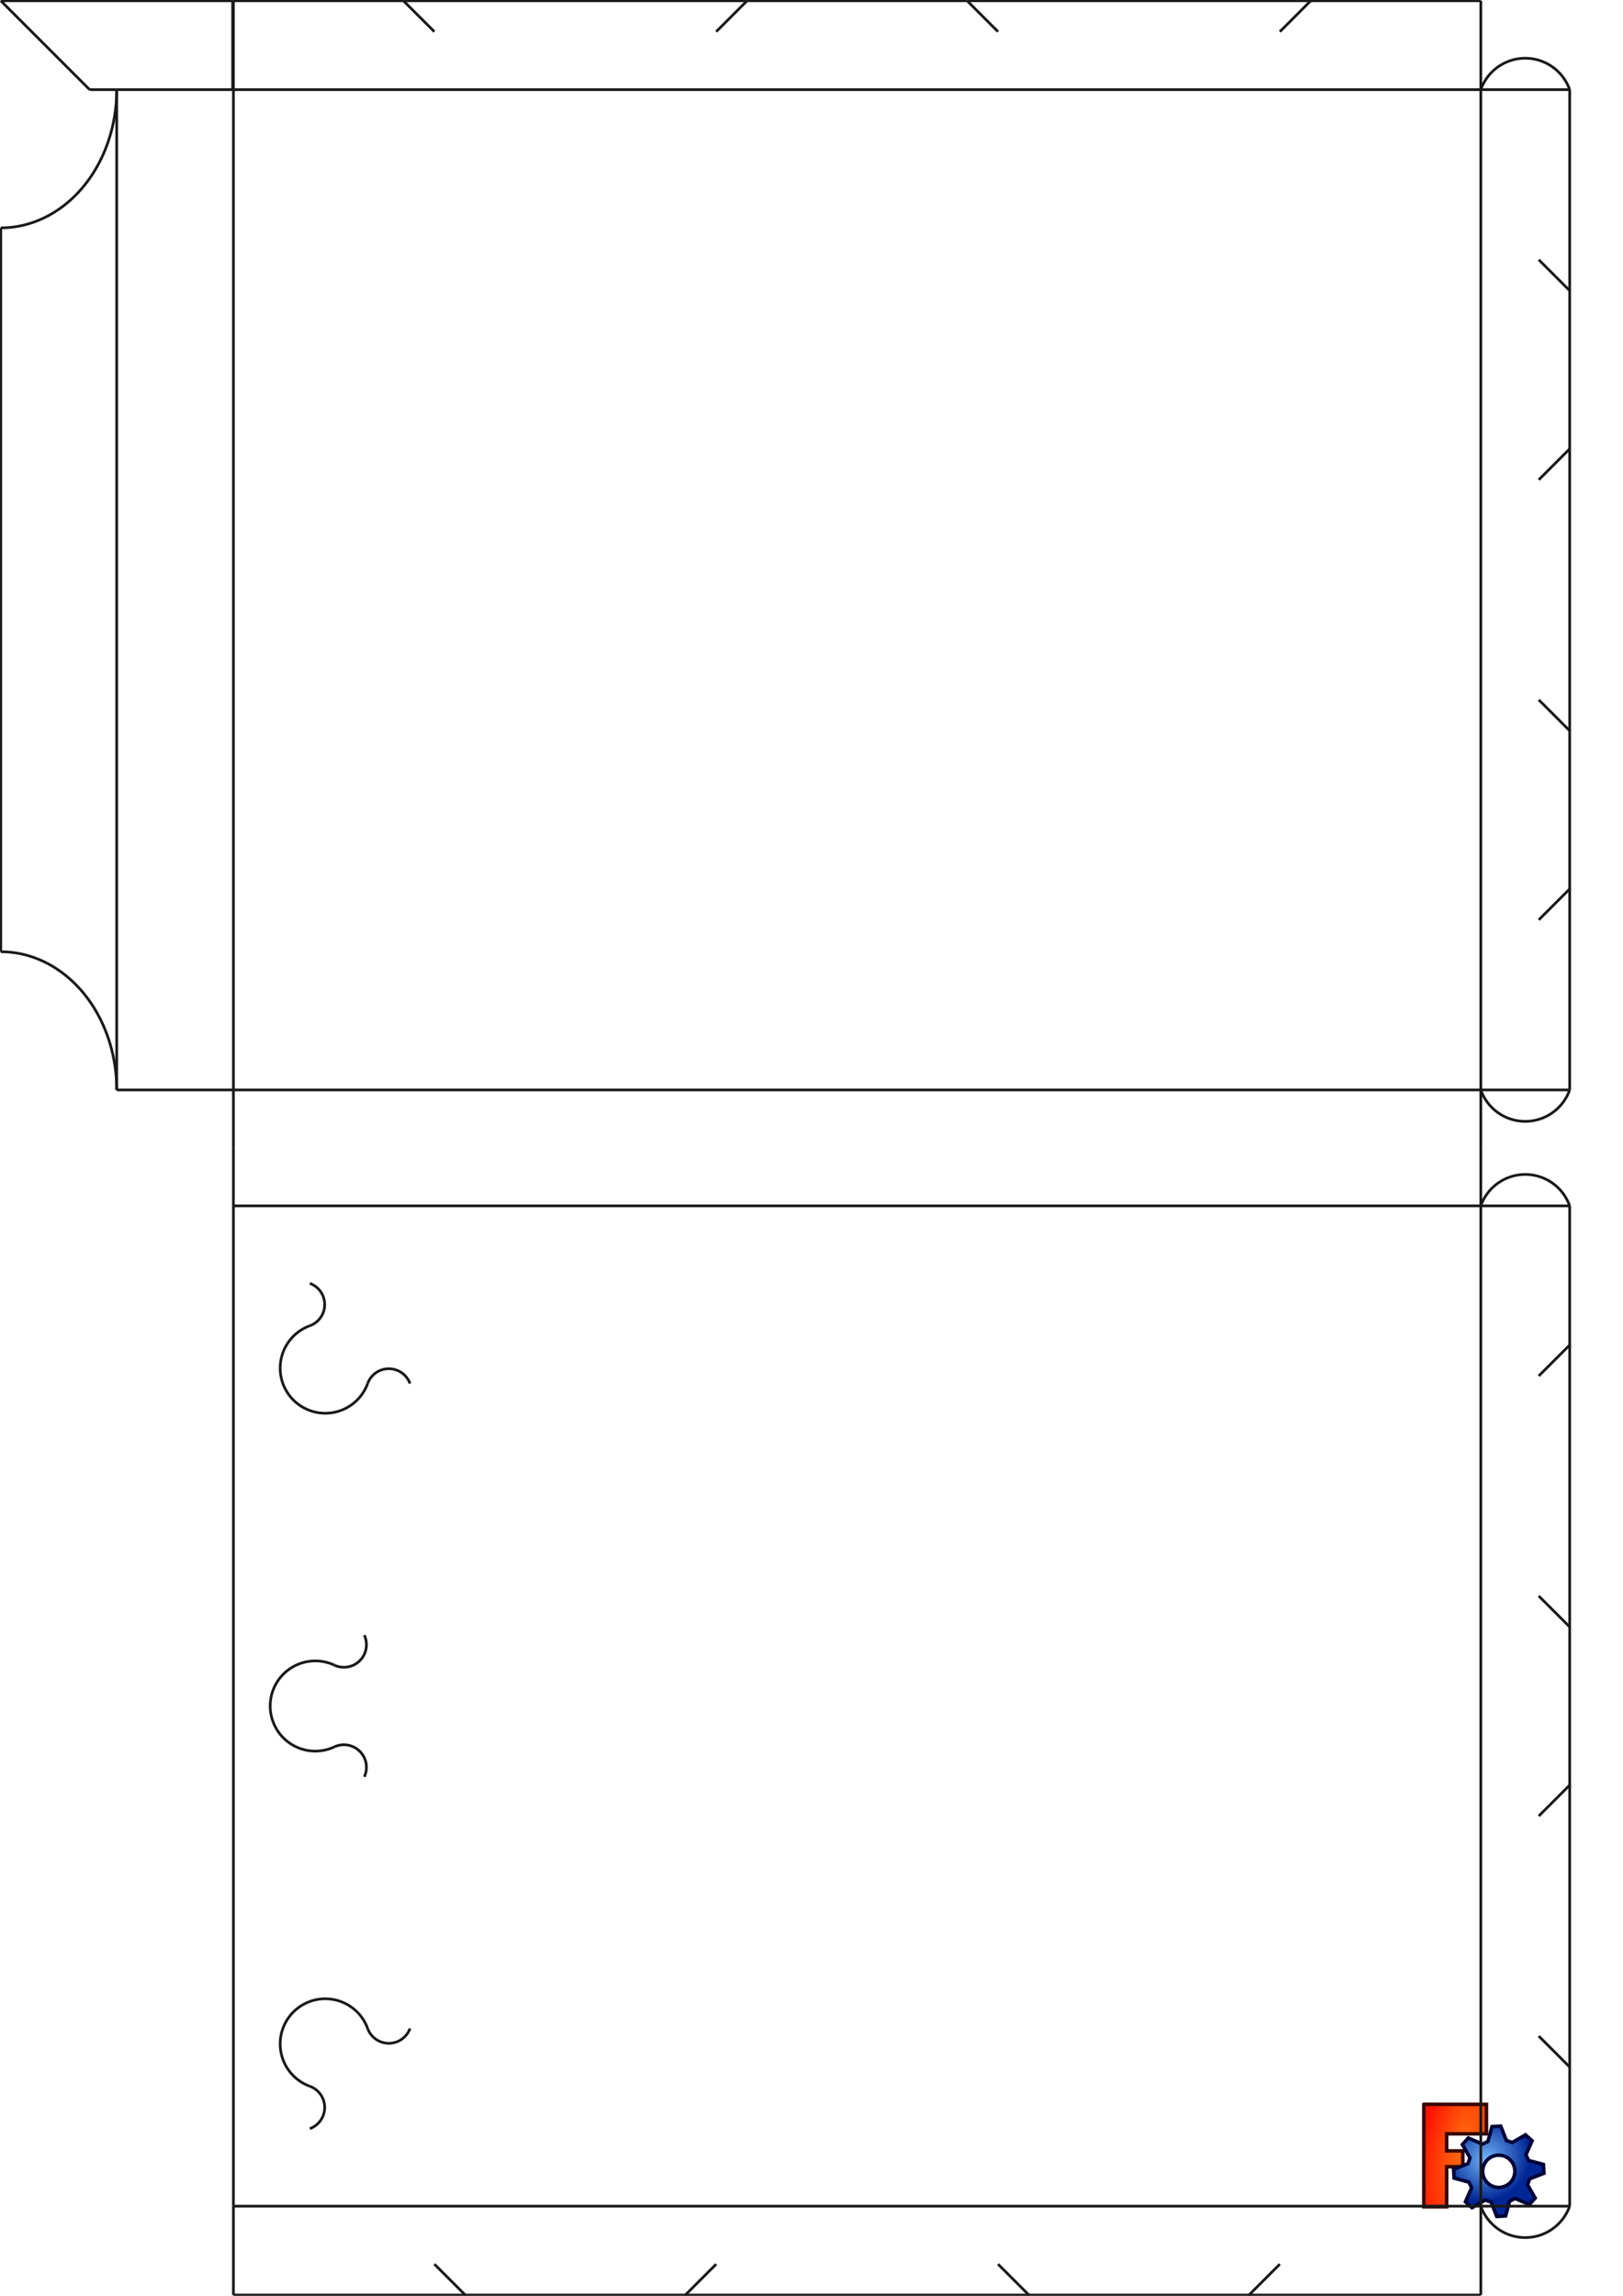 <?xml version="1.0" encoding="UTF-8"?>

<svg xmlns="http://www.w3.org/2000/svg" version="1.1"
	width="210mm"
	height="297mm"
	viewBox="0 0 210 297">
	<!-- Working space 0 0 210 297 -->
	<defs>
		<radialGradient
			id="radialGradient3661"
			gradientUnits="userSpaceOnUse"
			cy="29.149"
			cx="282.65"
			gradientTransform="matrix(.148 .231 -.247 .158 -26.318 -62.617)"
			r="19.571">
				<stop stop-color="#71b2f8" offset="0"/>
				<stop stop-color="#002795" offset="1"/>
		</radialGradient>
		<radialGradient
			id="radialGradient3817"
			gradientUnits="userSpaceOnUse"
			cy="33.9"
			cx="270.58"
			gradientTransform="matrix(.266 .065 -.179 .734 -60.668 -36.938)"
			r="19.571">
				<stop stop-color="#ff6d0f" offset="0"/>
				<stop stop-color="#ff1000" offset="1"/>
		</radialGradient>
	</defs>
	<!-- Set display:none to hide FreeCAD Logo -->
	<g
		style="display:inline"
		id="freecad-logo"
		transform="translate(184, 272) scale(1)"
		fill-rule="evenodd"
		stroke-width=".456">
		<path d="m0.228 0.228v13.256h2.956v-5.188h2.09v-2.045h-2.09v-2.208h5.149v-3.809l-8.104-0.007z"
			stroke="#370700"
			fill="url(#radialGradient3817)"/>
		<path d="m13.386 4.179-1.719 0.986-0.759-0.263-0.724-1.851-1.139 0.06-0.52 1.914-0.727 0.348-1.814-0.794-0.766 0.852 0.986 1.719-0.27 0.757-1.851 0.724 0.066 1.142 1.914 0.52 0.348 0.727-0.8 1.812 0.852 0.766 1.719-0.986 0.763 0.272 0.718 1.849 1.148-0.064 0.514-1.917 0.727-0.348 1.818 0.802 0.766-0.852-0.986-1.719 0.266-0.765 1.849-0.718-0.058-1.146-1.917-0.514-0.348-0.727 0.796-1.82-0.852-0.766zm-2.575 2.82 0.353 0.205 0.306 0.277 0.245 0.331 0.176 0.368 0.104 0.397 0.017 0.406-0.059 0.406-0.134 0.386-0.213 0.357-0.269 0.302-0.331 0.245-0.368 0.176-0.397 0.104-0.409 0.023-0.406-0.059-0.386-0.134-0.357-0.213-0.3-0.275-0.247-0.325-0.176-0.368-0.101-0.403-0.023-0.409 0.059-0.406 0.134-0.386 0.211-0.351 0.271-0.308 0.331-0.245 0.368-0.176 0.403-0.101 0.406-0.017 0.406 0.059 0.386 0.134z" 
		stroke="#000137"
		fill="url(#radialGradient3661)"/>
	</g>
<g id="ViewEdge067" transform="rotate(0.0,0.0,0.0) translate(0.0,0.0) scale(1.0,-1.0)"><path id="Edge067_nwe0000"  d="M 47.138 -229.864 A 2.917 2.917 0 0 1 43.262 -225.987 " stroke="#191919" stroke-width="0.35 px" style="stroke-width:0.35;stroke-miterlimit:4;stroke-dasharray:none;fill:none;fill-rule: evenodd "/>
</g>


<g id="ViewEdge066" transform="rotate(0.0,0.0,0.0) translate(0.0,0.0) scale(1.0,-1.0)"><path id="Edge066_nwe0000"  d="M 43.262 -215.413 A 5.834 5.834 0 1 1 43.262 -225.987 " stroke="#191919" stroke-width="0.35 px" style="stroke-width:0.35;stroke-miterlimit:4;stroke-dasharray:none;fill:none;fill-rule: evenodd "/>
</g>


<g id="ViewEdge065" transform="rotate(0.0,0.0,0.0) translate(0.0,0.0) scale(1.0,-1.0)"><path id="Edge065_nwe0000"  d="M 43.262 -215.413 A 2.917 2.917 0 0 1 47.138 -211.536 " stroke="#191919" stroke-width="0.35 px" style="stroke-width:0.35;stroke-miterlimit:4;stroke-dasharray:none;fill:none;fill-rule: evenodd "/>
</g>


<g id="ViewEdge064" transform="rotate(0.0,0.0,0.0) translate(0.0,0.0) scale(1.0,-1.0)"><path id="Edge064_nwe0000"  d="M 40.091 -275.374 A 2.917 2.917 0 0 1 40.091 -269.892 " stroke="#191919" stroke-width="0.35 px" style="stroke-width:0.35;stroke-miterlimit:4;stroke-dasharray:none;fill:none;fill-rule: evenodd "/>
</g>


<g id="ViewEdge063" transform="rotate(0.0,0.0,0.0) translate(0.0,0.0) scale(1.0,-1.0)"><path id="Edge063_nwe0000"  d="M 47.568 -262.414 A 5.834 5.834 0 1 1 40.091 -269.892 " stroke="#191919" stroke-width="0.35 px" style="stroke-width:0.35;stroke-miterlimit:4;stroke-dasharray:none;fill:none;fill-rule: evenodd "/>
</g>


<g id="ViewEdge062" transform="rotate(0.0,0.0,0.0) translate(0.0,0.0) scale(1.0,-1.0)"><path id="Edge062_nwe0000"  d="M 47.568 -262.414 A 2.917 2.917 0 0 1 53.05 -262.414 " stroke="#191919" stroke-width="0.35 px" style="stroke-width:0.35;stroke-miterlimit:4;stroke-dasharray:none;fill:none;fill-rule: evenodd "/>
</g>


<g id="ViewEdge061" transform="rotate(0.0,0.0,0.0) translate(0.0,0.0) scale(1.0,-1.0)"><path id="Edge061_nwe0000"  d="M 53.05 -178.986 A 2.917 2.917 0 0 1 47.568 -178.986 " stroke="#191919" stroke-width="0.35 px" style="stroke-width:0.35;stroke-miterlimit:4;stroke-dasharray:none;fill:none;fill-rule: evenodd "/>
</g>


<g id="ViewEdge060" transform="rotate(0.0,0.0,0.0) translate(0.0,0.0) scale(1.0,-1.0)"><path id="Edge060_nwe0000"  d="M 40.091 -171.508 A 5.834 5.834 0 1 1 47.568 -178.986 " stroke="#191919" stroke-width="0.35 px" style="stroke-width:0.35;stroke-miterlimit:4;stroke-dasharray:none;fill:none;fill-rule: evenodd "/>
</g>


<g id="ViewEdge059" transform="rotate(0.0,0.0,0.0) translate(0.0,0.0) scale(1.0,-1.0)"><path id="Edge059_nwe0000"  d="M 40.091 -171.508 A 2.917 2.917 0 0 1 40.091 -166.026 " stroke="#191919" stroke-width="0.35 px" style="stroke-width:0.35;stroke-miterlimit:4;stroke-dasharray:none;fill:none;fill-rule: evenodd "/>
</g>


<g id="ViewEdge058" transform="rotate(0.0,0.0,0.0) translate(0.0,0.0) scale(1.0,-1.0)"><path id="Edge058_nwe0000"  d="M 161.6 -296.9 L 165.6 -292.9 " stroke="#191919" stroke-width="0.35 px" style="stroke-width:0.35;stroke-miterlimit:4;stroke-dasharray:none;fill:none;fill-rule: evenodd "/>
</g>


<g id="ViewEdge057" transform="rotate(0.0,0.0,0.0) translate(0.0,0.0) scale(1.0,-1.0)"><path id="Edge057_nwe0000"  d="M 60.2 -296.9 L 56.2 -292.9 " stroke="#191919" stroke-width="0.35 px" style="stroke-width:0.35;stroke-miterlimit:4;stroke-dasharray:none;fill:none;fill-rule: evenodd "/>
</g>


<g id="ViewEdge055" transform="rotate(0.0,0.0,0.0) translate(0.0,0.0) scale(1.0,-1.0)"><path id="Edge055_nwe0000"  d="M 133.133 -296.9 L 129.133 -292.9 " stroke="#191919" stroke-width="0.35 px" style="stroke-width:0.35;stroke-miterlimit:4;stroke-dasharray:none;fill:none;fill-rule: evenodd "/>
</g>


<g id="ViewEdge054" transform="rotate(0.0,0.0,0.0) translate(0.0,0.0) scale(1.0,-1.0)"><path id="Edge054_nwe0000"  d="M 203.1 -115.0 L 199.1 -119.0 " stroke="#191919" stroke-width="0.35 px" style="stroke-width:0.35;stroke-miterlimit:4;stroke-dasharray:none;fill:none;fill-rule: evenodd "/>
</g>


<g id="ViewEdge056" transform="rotate(0.0,0.0,0.0) translate(0.0,0.0) scale(1.0,-1.0)"><path id="Edge056_nwe0000"  d="M 88.667 -296.9 L 92.667 -292.9 " stroke="#191919" stroke-width="0.35 px" style="stroke-width:0.35;stroke-miterlimit:4;stroke-dasharray:none;fill:none;fill-rule: evenodd "/>
</g>


<g id="ViewEdge053" transform="rotate(0.0,0.0,0.0) translate(0.0,0.0) scale(1.0,-1.0)"><path id="Edge053_nwe0000"  d="M 199.1 -90.533 L 203.1 -94.533 " stroke="#191919" stroke-width="0.35 px" style="stroke-width:0.35;stroke-miterlimit:4;stroke-dasharray:none;fill:none;fill-rule: evenodd "/>
</g>


<g id="ViewEdge052" transform="rotate(0.0,0.0,0.0) translate(0.0,0.0) scale(1.0,-1.0)"><path id="Edge052_nwe0000"  d="M 199.1 -263.4 L 203.1 -267.4 " stroke="#191919" stroke-width="0.35 px" style="stroke-width:0.35;stroke-miterlimit:4;stroke-dasharray:none;fill:none;fill-rule: evenodd "/>
</g>


<g id="ViewEdge051" transform="rotate(0.0,0.0,0.0) translate(0.0,0.0) scale(1.0,-1.0)"><path id="Edge051_nwe0000"  d="M 203.1 -230.933 L 199.1 -234.933 " stroke="#191919" stroke-width="0.35 px" style="stroke-width:0.35;stroke-miterlimit:4;stroke-dasharray:none;fill:none;fill-rule: evenodd "/>
</g>


<g id="ViewEdge050" transform="rotate(0.0,0.0,0.0) translate(0.0,0.0) scale(1.0,-1.0)"><path id="Edge050_nwe0000"  d="M 199.1 -206.467 L 203.1 -210.467 " stroke="#191919" stroke-width="0.35 px" style="stroke-width:0.35;stroke-miterlimit:4;stroke-dasharray:none;fill:none;fill-rule: evenodd "/>
</g>


<g id="ViewEdge049" transform="rotate(0.0,0.0,0.0) translate(0.0,0.0) scale(1.0,-1.0)"><path id="Edge049_nwe0000"  d="M 203.1 -174.0 L 199.1 -178.0 " stroke="#191919" stroke-width="0.35 px" style="stroke-width:0.35;stroke-miterlimit:4;stroke-dasharray:none;fill:none;fill-rule: evenodd "/>
</g>


<g id="ViewEdge048" transform="rotate(0.0,0.0,0.0) translate(0.0,0.0) scale(1.0,-1.0)"><path id="Edge048_nwe0000"  d="M 199.1 -62.067 L 203.1 -58.067 " stroke="#191919" stroke-width="0.35 px" style="stroke-width:0.35;stroke-miterlimit:4;stroke-dasharray:none;fill:none;fill-rule: evenodd "/>
</g>


<g id="ViewEdge047" transform="rotate(0.0,0.0,0.0) translate(0.0,0.0) scale(1.0,-1.0)"><path id="Edge047_nwe0000"  d="M 199.1 -33.6 L 203.1 -37.6 " stroke="#191919" stroke-width="0.35 px" style="stroke-width:0.35;stroke-miterlimit:4;stroke-dasharray:none;fill:none;fill-rule: evenodd "/>
</g>


<g id="ViewEdge046" transform="rotate(0.0,0.0,0.0) translate(0.0,0.0) scale(1.0,-1.0)"><path id="Edge046_nwe0000"  d="M 203.1 -11.6 L 203.1 -141.0 " stroke="#191919" stroke-width="0.35 px" style="stroke-width:0.35;stroke-miterlimit:4;stroke-dasharray:none;fill:none;fill-rule: evenodd "/>
</g>


<g id="ViewEdge045" transform="rotate(0.0,0.0,0.0) translate(0.0,0.0) scale(1.0,-1.0)"><path id="Edge045_nwe0000"  d="M 191.6 -141.0 L 203.1 -141.0 " stroke="#191919" stroke-width="0.35 px" style="stroke-width:0.35;stroke-miterlimit:4;stroke-dasharray:none;fill:none;fill-rule: evenodd "/>
</g>


<g id="ViewEdge044" transform="rotate(0.0,0.0,0.0) translate(0.0,0.0) scale(1.0,-1.0)"><path id="Edge044_nwe0000"  d="M 30.2 -141.0 L 191.6 -141.0 " stroke="#191919" stroke-width="0.35 px" style="stroke-width:0.35;stroke-miterlimit:4;stroke-dasharray:none;fill:none;fill-rule: evenodd "/>
</g>


<g id="ViewEdge043" transform="rotate(0.0,0.0,0.0) translate(0.0,0.0) scale(1.0,-1.0)"><path id="Edge043_nwe0000"  d="M 30.2 -156.0 L 191.6 -156.0 " stroke="#191919" stroke-width="0.35 px" style="stroke-width:0.35;stroke-miterlimit:4;stroke-dasharray:none;fill:none;fill-rule: evenodd "/>
</g>


<g id="ViewEdge042" transform="rotate(0.0,0.0,0.0) translate(0.0,0.0) scale(1.0,-1.0)"><path id="Edge042_nwe0000"  d="M 203.1 -156.0 A 6.099 6.099 0 0 1 191.6 -156.0 " stroke="#191919" stroke-width="0.35 px" style="stroke-width:0.35;stroke-miterlimit:4;stroke-dasharray:none;fill:none;fill-rule: evenodd "/>
</g>


<g id="ViewEdge041" transform="rotate(0.0,0.0,0.0) translate(0.0,0.0) scale(1.0,-1.0)"><path id="Edge041_nwe0000"  d="M 191.6 -156.0 L 203.1 -156.0 " stroke="#191919" stroke-width="0.35 px" style="stroke-width:0.35;stroke-miterlimit:4;stroke-dasharray:none;fill:none;fill-rule: evenodd "/>
</g>


<g id="ViewEdge040" transform="rotate(0.0,0.0,0.0) translate(0.0,0.0) scale(1.0,-1.0)"><path id="Edge040_nwe0000"  d="M 203.1 -156.0 L 203.1 -285.4 " stroke="#191919" stroke-width="0.35 px" style="stroke-width:0.35;stroke-miterlimit:4;stroke-dasharray:none;fill:none;fill-rule: evenodd "/>
</g>


<g id="ViewEdge039" transform="rotate(0.0,0.0,0.0) translate(0.0,0.0) scale(1.0,-1.0)"><path id="Edge039_nwe0000"  d="M 191.6 -285.4 L 203.1 -285.4 " stroke="#191919" stroke-width="0.35 px" style="stroke-width:0.35;stroke-miterlimit:4;stroke-dasharray:none;fill:none;fill-rule: evenodd "/>
</g>


<g id="ViewEdge037" transform="rotate(0.0,0.0,0.0) translate(0.0,0.0) scale(1.0,-1.0)"><path id="Edge037_nwe0000"  d="M 191.6 -296.9 L 30.2 -296.9 " stroke="#191919" stroke-width="0.35 px" style="stroke-width:0.35;stroke-miterlimit:4;stroke-dasharray:none;fill:none;fill-rule: evenodd "/>
</g>


<g id="ViewEdge036" transform="rotate(0.0,0.0,0.0) translate(0.0,0.0) scale(1.0,-1.0)"><path id="Edge036_nwe0000"  d="M 30.2 -285.4 L 30.2 -296.9 " stroke="#191919" stroke-width="0.35 px" style="stroke-width:0.35;stroke-miterlimit:4;stroke-dasharray:none;fill:none;fill-rule: evenodd "/>
</g>


<g id="ViewEdge035" transform="rotate(0.0,0.0,0.0) translate(0.0,0.0) scale(1.0,-1.0)"><path id="Edge035_nwe0000"  d="M 191.6 -285.4 A 6.099 6.099 0 0 1 203.1 -285.4 " stroke="#191919" stroke-width="0.35 px" style="stroke-width:0.35;stroke-miterlimit:4;stroke-dasharray:none;fill:none;fill-rule: evenodd "/>
</g>


<g id="ViewEdge034" transform="rotate(0.0,0.0,0.0) translate(0.0,0.0) scale(1.0,-1.0)"><path id="Edge034_nwe0000"  d="M 191.6 -141.0 A 6.099 6.099 0 0 1 203.1 -141.0 " stroke="#191919" stroke-width="0.35 px" style="stroke-width:0.35;stroke-miterlimit:4;stroke-dasharray:none;fill:none;fill-rule: evenodd "/>
</g>


<g id="ViewEdge038" transform="rotate(0.0,0.0,0.0) translate(0.0,0.0) scale(1.0,-1.0)"><path id="Edge038_nwe0000"  d="M 191.6 -285.4 L 191.6 -296.9 " stroke="#191919" stroke-width="0.35 px" style="stroke-width:0.35;stroke-miterlimit:4;stroke-dasharray:none;fill:none;fill-rule: evenodd "/>
</g>


<g id="ViewEdge033" transform="rotate(0.0,0.0,0.0) translate(0.0,0.0) scale(1.0,-1.0)"><path id="Edge033_nwe0000"  d="M 30.1 -11.6 L 30.1 -0.1 " stroke="#191919" stroke-width="0.35 px" style="stroke-width:0.35;stroke-miterlimit:4;stroke-dasharray:none;fill:none;fill-rule: evenodd "/>
</g>


<g id="ViewEdge032" transform="rotate(0.0,0.0,0.0) translate(0.0,0.0) scale(1.0,-1.0)"><path id="Edge032_nwe0000"  d="M 0.1 -0.1 L 30.2 -0.1 " stroke="#191919" stroke-width="0.35 px" style="stroke-width:0.35;stroke-miterlimit:4;stroke-dasharray:none;fill:none;fill-rule: evenodd "/>
</g>


<g id="ViewEdge031" transform="rotate(0.0,0.0,0.0) translate(0.0,0.0) scale(1.0,-1.0)"><path id="Edge031_nwe0000"  d="M 0.1 -0.1 L 11.6 -11.6 " stroke="#191919" stroke-width="0.35 px" style="stroke-width:0.35;stroke-miterlimit:4;stroke-dasharray:none;fill:none;fill-rule: evenodd "/>
</g>


<g id="ViewEdge030" transform="rotate(0.0,0.0,0.0) translate(0.0,0.0) scale(1.0,-1.0)"><path id="Edge030_nwe0000"  d="M 11.6 -11.6 L 15.1 -11.6 " stroke="#191919" stroke-width="0.35 px" style="stroke-width:0.35;stroke-miterlimit:4;stroke-dasharray:none;fill:none;fill-rule: evenodd "/>
</g>


<g id="ViewEdge029" transform="rotate(0.0,0.0,0.0) translate(0.0,0.0) scale(1.0,-1.0)"><path id="Edge029_nwe0000"  d="M 0.1 -29.476 A 17.876 15.0 90.0 0 1 15.1 -11.6 " stroke="#191919" stroke-width="0.35 px" style="stroke-width:0.35;stroke-miterlimit:4;stroke-dasharray:none;fill:none;fill-rule: evenodd "/>
</g>


<g id="ViewEdge028" transform="rotate(0.0,0.0,0.0) translate(0.0,0.0) scale(1.0,-1.0)"><path id="Edge028_nwe0000"  d="M 0.1 -123.124 L 0.1 -29.476 " stroke="#191919" stroke-width="0.35 px" style="stroke-width:0.35;stroke-miterlimit:4;stroke-dasharray:none;fill:none;fill-rule: evenodd "/>
</g>


<g id="ViewEdge027" transform="rotate(0.0,0.0,0.0) translate(0.0,0.0) scale(1.0,-1.0)"><path id="Edge027_nwe0000"  d="M 15.1 -141.0 A 17.876 15.0 90.0 0 1 0.1 -123.124 " stroke="#191919" stroke-width="0.35 px" style="stroke-width:0.35;stroke-miterlimit:4;stroke-dasharray:none;fill:none;fill-rule: evenodd "/>
</g>


<g id="ViewEdge026" transform="rotate(0.0,0.0,0.0) translate(0.0,0.0) scale(1.0,-1.0)"><path id="Edge026_nwe0000"  d="M 30.2 -141.0 L 15.1 -141.0 " stroke="#191919" stroke-width="0.35 px" style="stroke-width:0.35;stroke-miterlimit:4;stroke-dasharray:none;fill:none;fill-rule: evenodd "/>
</g>


<g id="ViewEdge025" transform="rotate(0.0,0.0,0.0) translate(0.0,0.0) scale(1.0,-1.0)"><path id="Edge025_nwe0000"  d="M 30.2 -141.0 L 30.2 -11.6 " stroke="#191919" stroke-width="0.35 px" style="stroke-width:0.35;stroke-miterlimit:4;stroke-dasharray:none;fill:none;fill-rule: evenodd "/>
</g>


<g id="ViewEdge024" transform="rotate(0.0,0.0,0.0) translate(0.0,0.0) scale(1.0,-1.0)"><path id="Edge024_nwe0000"  d="M 30.1 -11.6 L 30.2 -11.6 " stroke="#191919" stroke-width="0.35 px" style="stroke-width:0.35;stroke-miterlimit:4;stroke-dasharray:none;fill:none;fill-rule: evenodd "/>
</g>


<g id="ViewEdge023" transform="rotate(0.0,0.0,0.0) translate(0.0,0.0) scale(1.0,-1.0)"><path id="Edge023_nwe0000"  d="M 15.1 -11.6 L 30.1 -11.6 " stroke="#191919" stroke-width="0.35 px" style="stroke-width:0.35;stroke-miterlimit:4;stroke-dasharray:none;fill:none;fill-rule: evenodd "/>
</g>


<g id="ViewEdge022" transform="rotate(0.0,0.0,0.0) translate(0.0,0.0) scale(1.0,-1.0)"><path id="Edge022_nwe0000"  d="M 15.1 -11.6 L 15.1 -141.0 " stroke="#191919" stroke-width="0.35 px" style="stroke-width:0.35;stroke-miterlimit:4;stroke-dasharray:none;fill:none;fill-rule: evenodd "/>
</g>


<g id="ViewEdge021" transform="rotate(0.0,0.0,0.0) translate(0.0,0.0) scale(1.0,-1.0)"><path id="Edge021_nwe0000"  d="M 30.2 -141.0 L 30.2 -148.5 " stroke="#191919" stroke-width="0.35 px" style="stroke-width:0.35;stroke-miterlimit:4;stroke-dasharray:none;fill:none;fill-rule: evenodd "/>
</g>


<g id="ViewEdge020" transform="rotate(0.0,0.0,0.0) translate(0.0,0.0) scale(1.0,-1.0)"><path id="Edge020_nwe0000"  d="M 30.2 -148.5 L 30.2 -156.0 " stroke="#191919" stroke-width="0.35 px" style="stroke-width:0.35;stroke-miterlimit:4;stroke-dasharray:none;fill:none;fill-rule: evenodd "/>
</g>


<g id="ViewEdge019" transform="rotate(0.0,0.0,0.0) translate(0.0,0.0) scale(1.0,-1.0)"><path id="Edge019_nwe0000"  d="M 30.2 -156.0 L 30.2 -285.4 " stroke="#191919" stroke-width="0.35 px" style="stroke-width:0.35;stroke-miterlimit:4;stroke-dasharray:none;fill:none;fill-rule: evenodd "/>
</g>


<g id="ViewEdge012" transform="rotate(0.0,0.0,0.0) translate(0.0,0.0) scale(1.0,-1.0)"><path id="Edge012_nwe0000"  d="M 169.6 -0.1 L 191.6 -0.1 " stroke="#191919" stroke-width="0.35 px" style="stroke-width:0.35;stroke-miterlimit:4;stroke-dasharray:none;fill:none;fill-rule: evenodd "/>
</g>


<g id="ViewEdge011" transform="rotate(0.0,0.0,0.0) translate(0.0,0.0) scale(1.0,-1.0)"><path id="Edge011_nwe0000"  d="M 165.6 -4.1 L 169.6 -0.1 " stroke="#191919" stroke-width="0.35 px" style="stroke-width:0.35;stroke-miterlimit:4;stroke-dasharray:none;fill:none;fill-rule: evenodd "/>
</g>


<g id="ViewEdge014" transform="rotate(0.0,0.0,0.0) translate(0.0,0.0) scale(1.0,-1.0)"><path id="Edge014_nwe0000"  d="M 191.6 -141.0 L 191.6 -11.6 " stroke="#191919" stroke-width="0.35 px" style="stroke-width:0.35;stroke-miterlimit:4;stroke-dasharray:none;fill:none;fill-rule: evenodd "/>
</g>


<g id="ViewEdge013" transform="rotate(0.0,0.0,0.0) translate(0.0,0.0) scale(1.0,-1.0)"><path id="Edge013_nwe0000"  d="M 191.6 -0.1 L 191.6 -11.6 " stroke="#191919" stroke-width="0.35 px" style="stroke-width:0.35;stroke-miterlimit:4;stroke-dasharray:none;fill:none;fill-rule: evenodd "/>
</g>


<g id="ViewEdge008" transform="rotate(0.0,0.0,0.0) translate(0.0,0.0) scale(1.0,-1.0)"><path id="Edge008_nwe0000"  d="M 96.667 -0.1 L 125.133 -0.1 " stroke="#191919" stroke-width="0.35 px" style="stroke-width:0.35;stroke-miterlimit:4;stroke-dasharray:none;fill:none;fill-rule: evenodd "/>
</g>


<g id="ViewEdge010" transform="rotate(0.0,0.0,0.0) translate(0.0,0.0) scale(1.0,-1.0)"><path id="Edge010_nwe0000"  d="M 125.133 -0.1 L 169.6 -0.1 " stroke="#191919" stroke-width="0.35 px" style="stroke-width:0.35;stroke-miterlimit:4;stroke-dasharray:none;fill:none;fill-rule: evenodd "/>
</g>


<g id="ViewEdge009" transform="rotate(0.0,0.0,0.0) translate(0.0,0.0) scale(1.0,-1.0)"><path id="Edge009_nwe0000"  d="M 125.133 -0.1 L 129.133 -4.1 " stroke="#191919" stroke-width="0.35 px" style="stroke-width:0.35;stroke-miterlimit:4;stroke-dasharray:none;fill:none;fill-rule: evenodd "/>
</g>


<g id="ViewEdge004" transform="rotate(0.0,0.0,0.0) translate(0.0,0.0) scale(1.0,-1.0)"><path id="Edge004_nwe0000"  d="M 30.2 -0.1 L 52.2 -0.1 " stroke="#191919" stroke-width="0.35 px" style="stroke-width:0.35;stroke-miterlimit:4;stroke-dasharray:none;fill:none;fill-rule: evenodd "/>
</g>


<g id="ViewEdge007" transform="rotate(0.0,0.0,0.0) translate(0.0,0.0) scale(1.0,-1.0)"><path id="Edge007_nwe0000"  d="M 96.667 -0.1 L 92.667 -4.1 " stroke="#191919" stroke-width="0.35 px" style="stroke-width:0.35;stroke-miterlimit:4;stroke-dasharray:none;fill:none;fill-rule: evenodd "/>
</g>


<g id="ViewEdge006" transform="rotate(0.0,0.0,0.0) translate(0.0,0.0) scale(1.0,-1.0)"><path id="Edge006_nwe0000"  d="M 52.2 -0.1 L 96.667 -0.1 " stroke="#191919" stroke-width="0.35 px" style="stroke-width:0.35;stroke-miterlimit:4;stroke-dasharray:none;fill:none;fill-rule: evenodd "/>
</g>


<g id="ViewEdge003" transform="rotate(0.0,0.0,0.0) translate(0.0,0.0) scale(1.0,-1.0)"><path id="Edge003_nwe0000"  d="M 30.2 -11.6 L 30.2 -0.1 " stroke="#191919" stroke-width="0.35 px" style="stroke-width:0.35;stroke-miterlimit:4;stroke-dasharray:none;fill:none;fill-rule: evenodd "/>
</g>


<g id="ViewEdge005" transform="rotate(0.0,0.0,0.0) translate(0.0,0.0) scale(1.0,-1.0)"><path id="Edge005_nwe0000"  d="M 52.2 -0.1 L 56.2 -4.1 " stroke="#191919" stroke-width="0.35 px" style="stroke-width:0.35;stroke-miterlimit:4;stroke-dasharray:none;fill:none;fill-rule: evenodd "/>
</g>


<g id="ViewEdge001" transform="rotate(0.0,0.0,0.0) translate(0.0,0.0) scale(1.0,-1.0)"><path id="Edge001_nwe0000"  d="M 203.1 -11.6 A 6.099 6.099 0 0 1 191.6 -11.6 " stroke="#191919" stroke-width="0.35 px" style="stroke-width:0.35;stroke-miterlimit:4;stroke-dasharray:none;fill:none;fill-rule: evenodd "/>
</g>


<g id="ViewEdge002" transform="rotate(0.0,0.0,0.0) translate(0.0,0.0) scale(1.0,-1.0)"><path id="Edge002_nwe0000"  d="M 191.6 -11.6 L 30.2 -11.6 " stroke="#191919" stroke-width="0.35 px" style="stroke-width:0.35;stroke-miterlimit:4;stroke-dasharray:none;fill:none;fill-rule: evenodd "/>
</g>


<g id="ViewEdge018" transform="rotate(0.0,0.0,0.0) translate(0.0,0.0) scale(1.0,-1.0)"><path id="Edge018_nwe0000"  d="M 191.6 -285.4 L 30.2 -285.4 " stroke="#191919" stroke-width="0.35 px" style="stroke-width:0.35;stroke-miterlimit:4;stroke-dasharray:none;fill:none;fill-rule: evenodd "/>
</g>


<g id="ViewEdge017" transform="rotate(0.0,0.0,0.0) translate(0.0,0.0) scale(1.0,-1.0)"><path id="Edge017_nwe0000"  d="M 191.6 -156.0 L 191.6 -285.4 " stroke="#191919" stroke-width="0.35 px" style="stroke-width:0.35;stroke-miterlimit:4;stroke-dasharray:none;fill:none;fill-rule: evenodd "/>
</g>


<g id="ViewEdge016" transform="rotate(0.0,0.0,0.0) translate(0.0,0.0) scale(1.0,-1.0)"><path id="Edge016_nwe0000"  d="M 191.6 -148.5 L 191.6 -156.0 " stroke="#191919" stroke-width="0.35 px" style="stroke-width:0.35;stroke-miterlimit:4;stroke-dasharray:none;fill:none;fill-rule: evenodd "/>
</g>


<g id="ViewEdge015" transform="rotate(0.0,0.0,0.0) translate(0.0,0.0) scale(1.0,-1.0)"><path id="Edge015_nwe0000"  d="M 191.6 -141.0 L 191.6 -148.5 " stroke="#191919" stroke-width="0.35 px" style="stroke-width:0.35;stroke-miterlimit:4;stroke-dasharray:none;fill:none;fill-rule: evenodd "/>
</g>


<g id="ViewEdge" transform="rotate(0.0,0.0,0.0) translate(0.0,0.0) scale(1.0,-1.0)"><path id="Edge_nwe0000"  d="M 191.6 -11.6 L 203.1 -11.6 " stroke="#191919" stroke-width="0.35 px" style="stroke-width:0.35;stroke-miterlimit:4;stroke-dasharray:none;fill:none;fill-rule: evenodd "/>
</g>


</svg>


